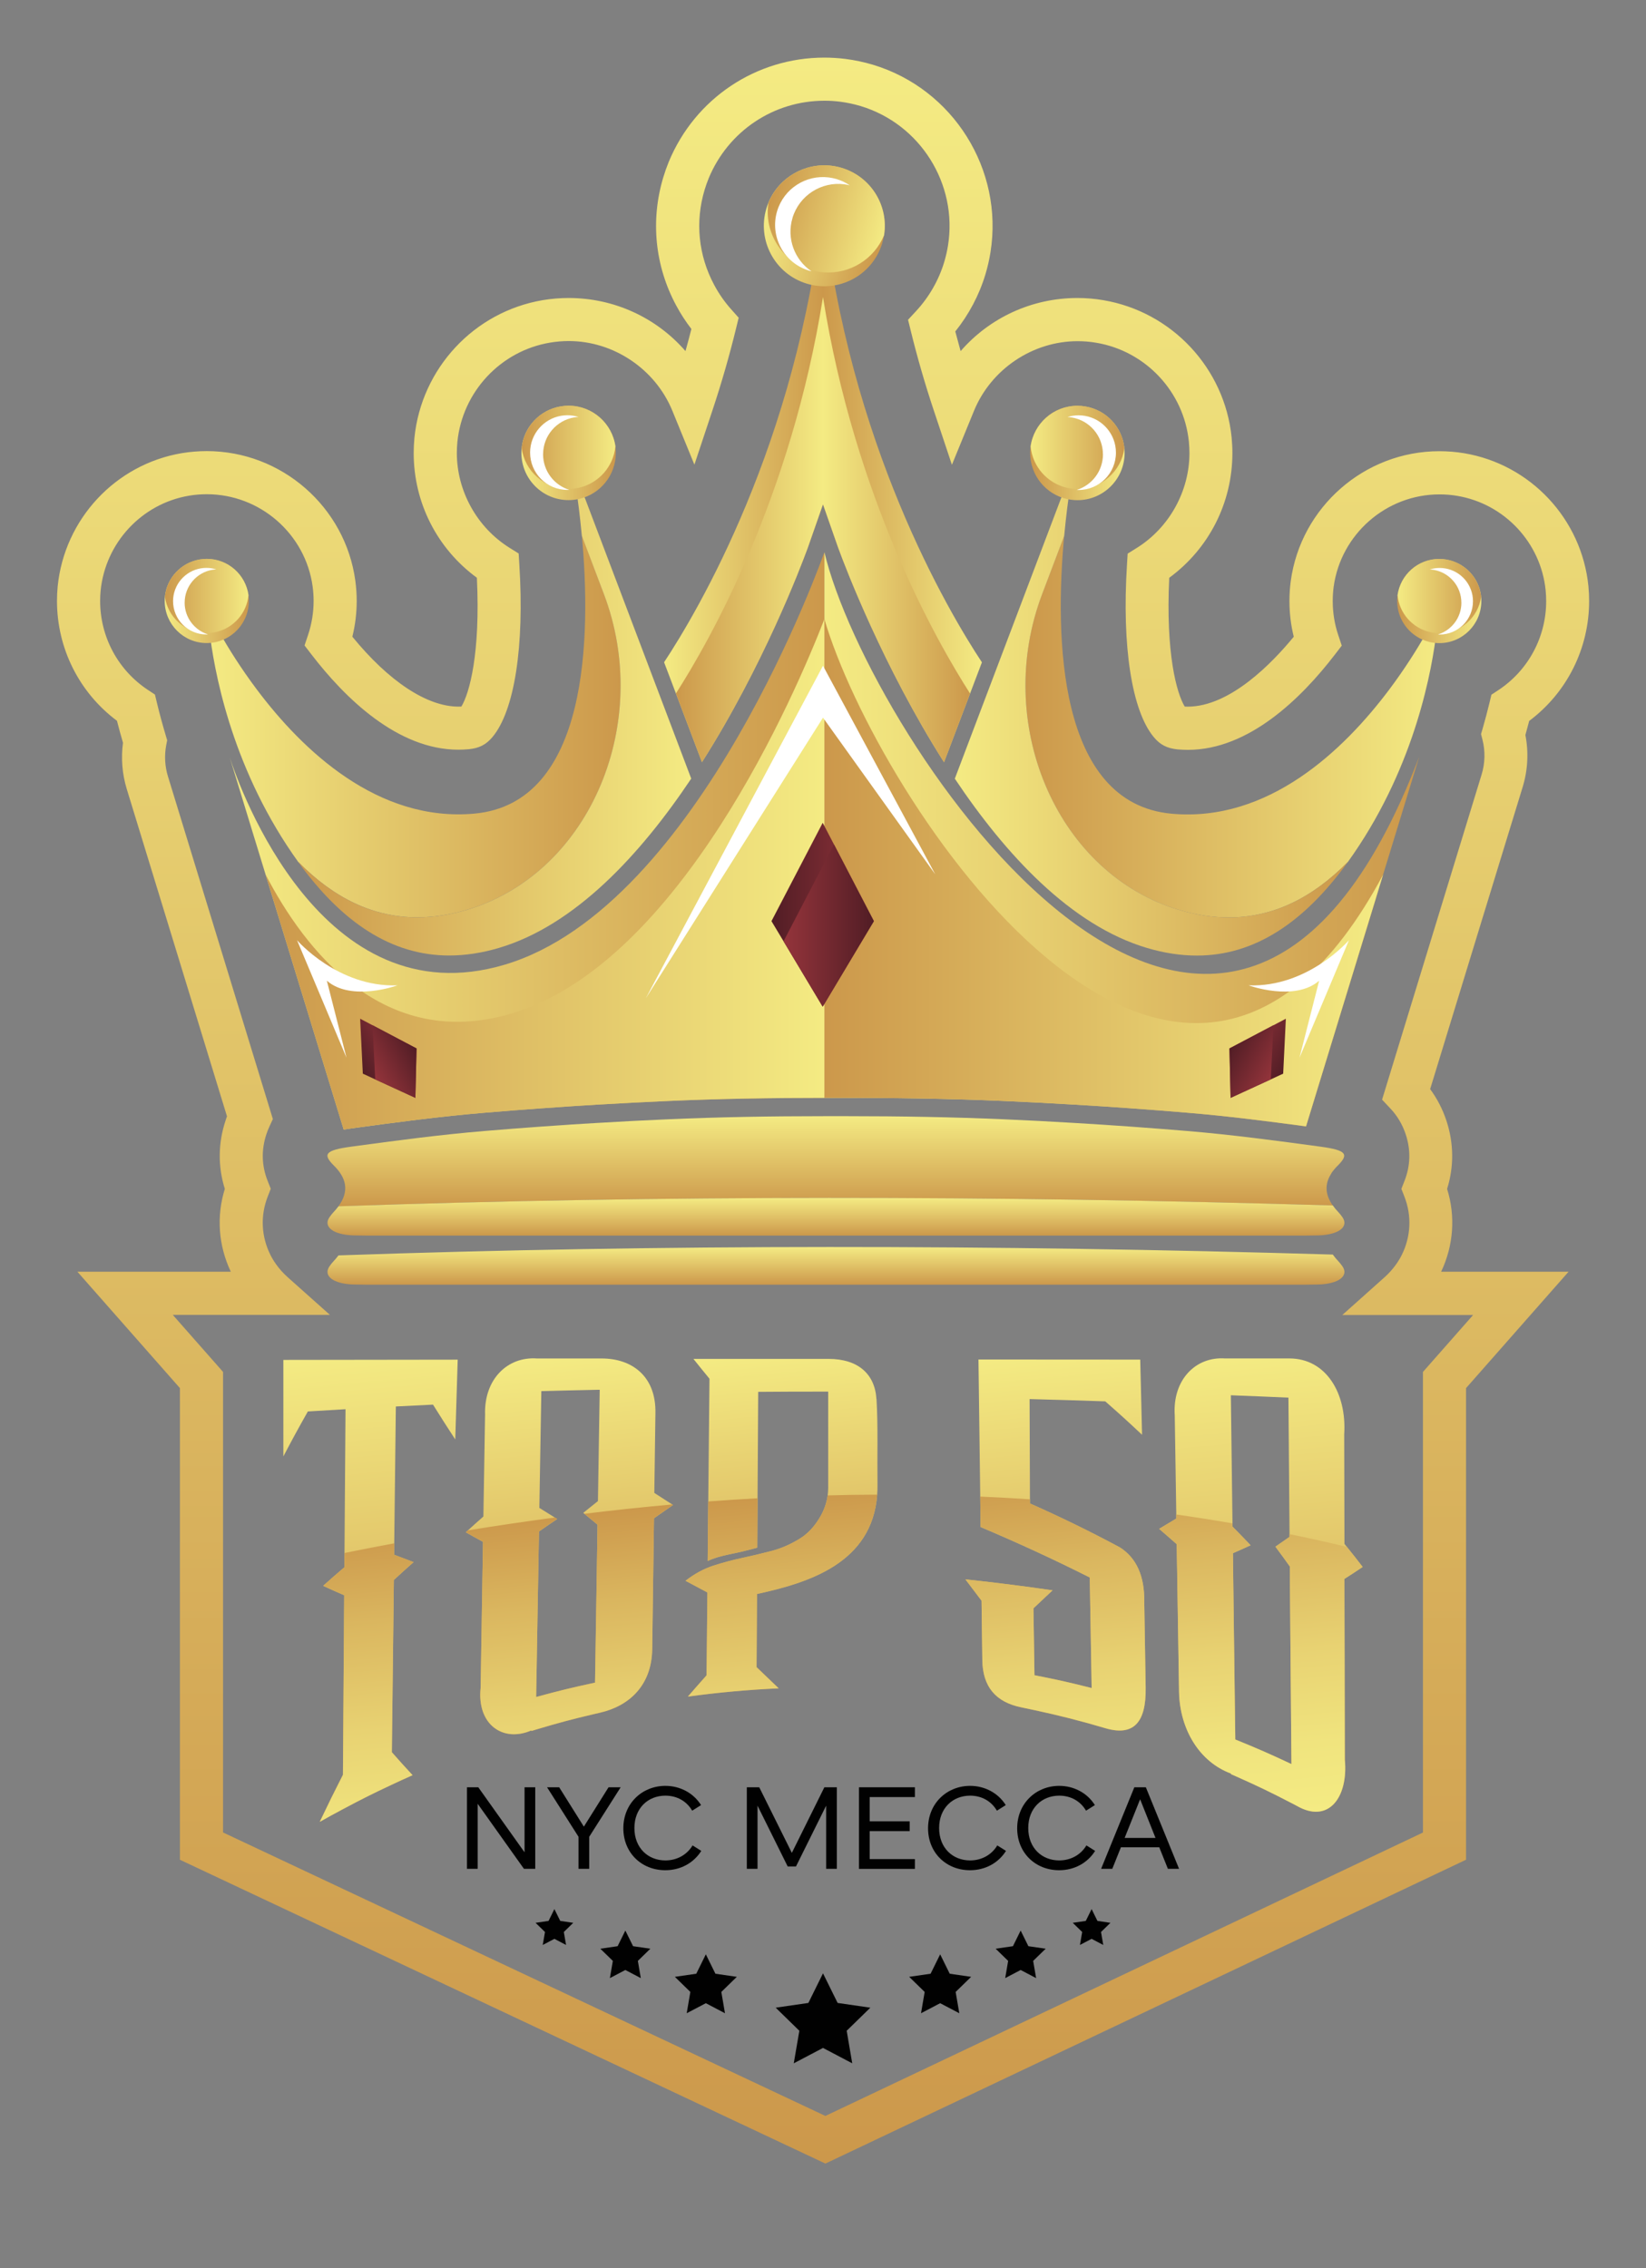 <?xml version="1.0" encoding="UTF-8"?>
<svg id="Layer_1" data-name="Layer 1" xmlns="http://www.w3.org/2000/svg" xmlns:xlink="http://www.w3.org/1999/xlink" viewBox="0 0 492 678">
  <rect x="0" y="0" width="492" height="678" fill="#808080" stroke="none"/>
  <defs>
    <style>
      .cls-1 {
        fill: url(#linear-gradient-2);
      }

      .cls-2 {
        fill: #fff;
      }

      .cls-3 {
        fill: url(#linear-gradient-17);
      }

      .cls-4 {
        fill: url(#linear-gradient-15);
      }

      .cls-5 {
        fill: url(#linear-gradient-18);
      }

      .cls-6 {
        fill: url(#linear-gradient-28);
      }

      .cls-7 {
        fill: url(#linear-gradient-14);
      }

      .cls-8 {
        fill: url(#linear-gradient-36);
      }

      .cls-9 {
        fill: url(#linear-gradient-20);
      }

      .cls-10 {
        fill: url(#linear-gradient-6);
      }

      .cls-11 {
        fill: url(#linear-gradient-35);
      }

      .cls-12 {
        fill: url(#linear-gradient-32);
      }

      .cls-13 {
        fill: url(#linear-gradient-11);
      }

      .cls-14 {
        fill: url(#linear-gradient-10);
      }

      .cls-15 {
        fill: url(#linear-gradient-37);
      }

      .cls-16 {
        fill: url(#linear-gradient-16);
      }

      .cls-17 {
        fill: url(#linear-gradient-31);
      }

      .cls-18 {
        fill: url(#linear-gradient-21);
      }

      .cls-19 {
        fill: url(#linear-gradient-25);
      }

      .cls-20 {
        fill: url(#linear-gradient-5);
      }

      .cls-21 {
        fill: url(#linear-gradient-34);
      }

      .cls-22 {
        fill: url(#linear-gradient-7);
      }

      .cls-23 {
        fill: url(#linear-gradient-24);
      }

      .cls-24 {
        fill: url(#linear-gradient-9);
      }

      .cls-25 {
        fill: url(#linear-gradient-22);
      }

      .cls-26 {
        fill: url(#linear-gradient-3);
      }

      .cls-27 {
        fill: url(#linear-gradient);
      }

      .cls-28 {
        fill: url(#linear-gradient-27);
      }

      .cls-29 {
        fill: url(#linear-gradient-33);
      }

      .cls-30 {
        fill: url(#linear-gradient-38);
      }

      .cls-31 {
        fill: url(#linear-gradient-29);
      }

      .cls-32 {
        fill: url(#linear-gradient-30);
      }

      .cls-33 {
        fill: url(#linear-gradient-23);
      }

      .cls-34 {
        fill: url(#linear-gradient-19);
      }

      .cls-35 {
        fill: url(#linear-gradient-4);
      }

      .cls-36 {
        fill: #010101;
      }

      .cls-37 {
        fill: url(#linear-gradient-8);
      }

      .cls-38 {
        fill: url(#linear-gradient-12);
      }

      .cls-39 {
        fill: url(#linear-gradient-13);
      }

      .cls-40 {
        fill: url(#linear-gradient-26);
      }
    </style>
    <linearGradient id="linear-gradient" x1="246" y1="646.78" x2="246" y2="17.22" gradientUnits="userSpaceOnUse">
      <stop offset="0" stop-color="#cc984b"/>
      <stop offset="1" stop-color="#f4eb83"/>
    </linearGradient>
    <linearGradient id="linear-gradient-2" x1="62.07" y1="217.21" x2="185.5" y2="217.21" gradientUnits="userSpaceOnUse">
      <stop offset="0" stop-color="#f4eb83"/>
      <stop offset="1" stop-color="#cc984b"/>
    </linearGradient>
    <linearGradient id="linear-gradient-3" x1="89.11" y1="212.22" x2="206.61" y2="212.22" gradientUnits="userSpaceOnUse">
      <stop offset="0" stop-color="#cc984b"/>
      <stop offset="1" stop-color="#f4eb83"/>
    </linearGradient>
    <linearGradient id="linear-gradient-4" x1="49.23" y1="179.65" x2="74.38" y2="179.65" xlink:href="#linear-gradient-2"/>
    <linearGradient id="linear-gradient-5" x1="49.29" y1="178.16" x2="74.27" y2="178.16" xlink:href="#linear-gradient"/>
    <linearGradient id="linear-gradient-6" x1="155.85" y1="135.39" x2="184.07" y2="135.39" xlink:href="#linear-gradient-2"/>
    <linearGradient id="linear-gradient-7" x1="155.92" y1="133.72" x2="183.95" y2="133.72" xlink:href="#linear-gradient"/>
    <linearGradient id="linear-gradient-8" x1="-2803.65" y1="217.23" x2="-2680.23" y2="217.23" gradientTransform="translate(-2373.72) rotate(-180) scale(1 -1)" xlink:href="#linear-gradient-2"/>
    <linearGradient id="linear-gradient-9" x1="-2776.61" y1="212.24" x2="-2659.11" y2="212.24" gradientTransform="translate(-2373.72) rotate(-180) scale(1 -1)" xlink:href="#linear-gradient"/>
    <linearGradient id="linear-gradient-10" x1="198.5" y1="144.59" x2="246" y2="144.59" xlink:href="#linear-gradient-2"/>
    <linearGradient id="linear-gradient-11" x1="202.04" y1="158.31" x2="246" y2="158.31" xlink:href="#linear-gradient-3"/>
    <linearGradient id="linear-gradient-12" x1="-2667.22" y1="144.61" x2="-2619.72" y2="144.61" gradientTransform="translate(-2373.72) rotate(-180) scale(1 -1)" xlink:href="#linear-gradient-2"/>
    <linearGradient id="linear-gradient-13" x1="-2663.68" y1="158.33" x2="-2619.72" y2="158.33" gradientTransform="translate(-2373.72) rotate(-180) scale(1 -1)" xlink:href="#linear-gradient-3"/>
    <linearGradient id="linear-gradient-14" x1="-2816.5" y1="179.67" x2="-2791.34" y2="179.67" gradientTransform="translate(-2373.72) rotate(-180) scale(1 -1)" xlink:href="#linear-gradient-2"/>
    <linearGradient id="linear-gradient-15" x1="-2816.44" y1="178.18" x2="-2791.46" y2="178.18" gradientTransform="translate(-2373.72) rotate(-180) scale(1 -1)" xlink:href="#linear-gradient"/>
    <linearGradient id="linear-gradient-16" x1="-2709.87" y1="135.41" x2="-2681.65" y2="135.41" gradientTransform="translate(-2373.72) rotate(-180) scale(1 -1)" xlink:href="#linear-gradient-2"/>
    <linearGradient id="linear-gradient-17" x1="-2709.8" y1="133.74" x2="-2681.78" y2="133.74" gradientTransform="translate(-2373.72) rotate(-180) scale(1 -1)" xlink:href="#linear-gradient"/>
    <linearGradient id="linear-gradient-18" x1="68.65" y1="251.35" x2="246.4" y2="251.35" xlink:href="#linear-gradient-2"/>
    <linearGradient id="linear-gradient-19" x1="79.36" y1="261.36" x2="246.4" y2="261.36" xlink:href="#linear-gradient"/>
    <linearGradient id="linear-gradient-20" x1="246.4" y1="250.88" x2="424.32" y2="250.88" xlink:href="#linear-gradient-2"/>
    <linearGradient id="linear-gradient-21" x1="246.4" y1="260.89" x2="413.43" y2="260.89" xlink:href="#linear-gradient"/>
    <linearGradient id="linear-gradient-22" x1="230.6" y1="273.45" x2="261.21" y2="273.45" gradientUnits="userSpaceOnUse">
      <stop offset="0" stop-color="#511d25"/>
      <stop offset="1" stop-color="#94343b"/>
    </linearGradient>
    <linearGradient id="linear-gradient-23" x1="234.21" y1="276.68" x2="261.21" y2="276.68" gradientUnits="userSpaceOnUse">
      <stop offset="0" stop-color="#94343b"/>
      <stop offset="1" stop-color="#511d25"/>
    </linearGradient>
    <linearGradient id="linear-gradient-24" x1="-30.7" y1="1112.54" x2="-13.02" y2="1112.54" gradientTransform="translate(-417.99 -659.95) rotate(-29.8)" xlink:href="#linear-gradient-22"/>
    <linearGradient id="linear-gradient-25" x1="-28.34" y1="1114.31" x2="-13.02" y2="1114.31" gradientTransform="translate(-417.99 -659.95) rotate(-29.8)" xlink:href="#linear-gradient-23"/>
    <linearGradient id="linear-gradient-26" x1="-2433.41" y1="-263.63" x2="-2415.73" y2="-263.63" gradientTransform="translate(-1858.92 -659.95) rotate(-150.2) scale(1 -1)" xlink:href="#linear-gradient-22"/>
    <linearGradient id="linear-gradient-27" x1="-2431.05" y1="-261.86" x2="-2415.73" y2="-261.86" gradientTransform="translate(-1858.92 -659.95) rotate(-150.2) scale(1 -1)" xlink:href="#linear-gradient-23"/>
    <linearGradient id="linear-gradient-28" x1="249.86" y1="333.66" x2="249.86" y2="360.61" xlink:href="#linear-gradient-2"/>
    <linearGradient id="linear-gradient-29" x1="163.9" y1="-375.62" x2="200.04" y2="-375.62" gradientTransform="translate(-36.2 374.65) rotate(16.77)" xlink:href="#linear-gradient-2"/>
    <linearGradient id="linear-gradient-30" x1="163.99" y1="-377.76" x2="199.88" y2="-377.76" gradientTransform="translate(-36.2 374.65) rotate(16.77)" xlink:href="#linear-gradient"/>
    <linearGradient id="linear-gradient-31" x1="249.86" y1="358.1" x2="249.86" y2="369.35" xlink:href="#linear-gradient-2"/>
    <linearGradient id="linear-gradient-32" x1="249.86" y1="372.77" x2="249.86" y2="384.03" xlink:href="#linear-gradient-2"/>
    <linearGradient id="linear-gradient-33" x1="121.39" y1="542.36" x2="109.31" y2="404.35" xlink:href="#linear-gradient"/>
    <linearGradient id="linear-gradient-34" x1="175.67" y1="516.54" x2="165.95" y2="405.41" xlink:href="#linear-gradient"/>
    <linearGradient id="linear-gradient-35" x1="237.43" y1="504.39" x2="228.68" y2="404.36" xlink:href="#linear-gradient"/>
    <linearGradient id="linear-gradient-36" x1="321.62" y1="518.49" x2="311.67" y2="404.7" xlink:href="#linear-gradient"/>
    <linearGradient id="linear-gradient-37" x1="383.88" y1="542.46" x2="371.89" y2="405.4" xlink:href="#linear-gradient"/>
    <linearGradient id="linear-gradient-38" x1="255.56" y1="553.68" x2="246.12" y2="445.78" gradientUnits="userSpaceOnUse">
      <stop offset="0" stop-color="#f4eb83"/>
      <stop offset=".19" stop-color="#f0e47e"/>
      <stop offset=".45" stop-color="#e8d272"/>
      <stop offset=".75" stop-color="#dab65f"/>
      <stop offset="1" stop-color="#cc984b"/>
    </linearGradient>
  </defs>
  <path class="cls-27" d="m432.55,355.39c2.09-6.67,2.02-13.7-.23-20.46-1.15-3.42-2.77-6.56-4.84-9.36l15.99-52.24c.55-1.8.74-2.42.83-2.69l3.75-12.26c2.9-9.44,5.37-17.54,7.08-23.1,1.55-5.06,1.82-10.41.82-15.56.39-1.4.77-2.8,1.13-4.21,11.26-8.42,17.92-21.64,17.92-35.84,0-1.44-.07-2.9-.22-4.49-2.01-20.02-17.27-36.34-37.1-39.69-2.44-.41-4.95-.61-7.47-.61-22.31,0-41.4,16.68-44.4,38.85-.26,1.97-.39,3.97-.39,5.93,0,3.62.43,7.2,1.29,10.68-6.4,7.81-19.02,20.9-31.7,20.9-.29,0-.59,0-.89-.02-2.4-3.96-5.72-15.81-4.63-38.5,11.88-8.72,18.88-22.44,18.88-37.31,0-1.53-.08-3.05-.23-4.65-2.08-20.7-17.86-37.57-38.37-41.03-2.55-.44-5.15-.65-7.72-.65-13.68,0-26.29,5.94-34.92,15.88-.55-1.96-1.08-3.92-1.59-5.88,4.06-5.05,7.15-10.89,9.01-17.08.65-2.17,1.16-4.39,1.51-6.59,3.96-24.72-11.15-48.83-35.15-56.06-2.68-.8-5.46-1.39-8.24-1.74-2.07-.26-4.18-.39-6.28-.39-20.4,0-38.65,12.21-46.49,31.14-.62,1.53-1.17,3.09-1.64,4.64-3.87,12.86-2.51,26.46,3.84,38.29,1.33,2.49,2.86,4.84,4.56,7.05-.56,2.2-1.15,4.4-1.77,6.61-8.63-9.94-21.24-15.87-34.92-15.87-2.55,0-5.15.21-7.72.64-20.52,3.46-36.3,20.37-38.38,41.18-.14,1.55-.22,3.07-.22,4.5,0,14.88,7,28.59,18.89,37.31,1.09,22.71-2.24,34.55-4.63,38.5-.3.02-.61.02-.89.02-9.4,0-20.84-7.58-31.7-20.9.86-3.49,1.3-7.07,1.3-10.69,0-2-.14-4.02-.41-6.02-2.98-22.1-22.06-38.77-44.39-38.77-2.49,0-5,.2-7.47.61-19.84,3.35-35.09,19.71-37.11,39.81-.14,1.46-.21,2.92-.21,4.36,0,14.2,6.65,27.41,17.93,35.84.55,2.17,1.16,4.37,1.8,6.57-.62,4.61-.24,9.34,1.11,13.77l29.98,97.91c-.15.4-.3.8-.42,1.21-2.26,6.75-2.33,13.78-.23,20.46-2.55,8.22-1.93,16.89,1.78,24.76H23.13l30.65,34.8v140.99l192.94,90.82,191.49-90.83v-140.98l30.65-34.8h-38.09c3.71-7.87,4.33-16.56,1.77-24.78Zm7.8,37.67l-15.02,17.05v137.69l-178.62,84.72-180.04-84.74v-137.67l-15.02-17.05h46.97l-12.63-11.26c-2.88-2.57-4.46-5.26-5.15-6.65-2.76-5.52-3.05-11.7-.83-17.43l.92-2.36-.93-2.35c-1.81-4.58-1.93-9.28-.36-14,.25-.75.55-1.51.89-2.25l1.03-2.24-31.37-102.47c-.91-2.98-1.09-6.17-.52-9.23l.3-1.54-.45-1.5c-.97-3.27-1.86-6.53-2.62-9.7l-.59-2.46-2.11-1.39c-8.94-5.92-14.27-15.86-14.27-26.59,0-1.02.05-2.07.15-3.09,1.43-14.32,12.3-25.99,26.41-28.37,1.76-.3,3.55-.44,5.34-.44,15.9,0,29.49,11.87,31.62,27.6.19,1.43.29,2.87.29,4.3,0,3.43-.55,6.81-1.63,10.07l-1.08,3.24,2.08,2.71c9.98,12.98,25.7,28.45,43.92,28.45.96,0,1.96-.05,3.05-.14,3.15-.3,5.22-1.36,7.15-3.68,6.56-7.87,9.55-27.13,8-51.53l-.2-3.3-2.8-1.75c-9.67-6.08-15.68-16.93-15.68-28.32,0-1.04.05-2.15.16-3.27,1.5-14.99,12.89-27.21,27.7-29.7,1.86-.31,3.74-.47,5.59-.47,13.42,0,25.87,8.38,30.97,20.84l6.59,16.11,5.49-16.52c2.65-7.97,4.98-16.08,6.94-24.12l.8-3.28-2.25-2.53c-1.95-2.18-3.65-4.62-5.06-7.26-4.73-8.8-5.75-18.91-2.86-28.48.35-1.15.76-2.32,1.22-3.44,5.83-14.07,19.4-23.16,34.58-23.16,1.56,0,3.13.09,4.66.29,2.08.27,4.15.7,6.15,1.3,17.84,5.38,29.08,23.31,26.13,41.7-.26,1.64-.64,3.29-1.12,4.9-1.64,5.46-4.57,10.56-8.46,14.74l-2.36,2.55.83,3.38c1.94,7.89,4.22,15.78,6.78,23.47l5.5,16.5,6.59-16.1c5.1-12.48,17.55-20.85,30.97-20.85,1.86,0,3.73.15,5.58.47,14.8,2.49,26.19,14.67,27.69,29.58.11,1.18.17,2.26.17,3.39,0,11.39-6.01,22.25-15.67,28.32l-2.8,1.75-.2,3.3c-1.55,24.39,1.45,43.66,7.99,51.52,1.92,2.33,4,3.4,7.23,3.71,1.03.08,2.03.13,2.99.13,18.23,0,33.94-15.47,43.91-28.45l2.08-2.71-1.08-3.24c-1.08-3.24-1.62-6.62-1.62-10.07,0-1.41.09-2.85.27-4.24,2.14-15.77,15.73-27.66,31.63-27.66,1.8,0,3.59.14,5.32.44,14.13,2.38,24.99,14,26.42,28.22.11,1.17.16,2.2.16,3.24,0,10.73-5.34,20.68-14.26,26.59l-2.11,1.39-.59,2.47c-.61,2.52-1.29,5.09-2.02,7.62l-.49,1.68.43,1.7c.87,3.41.78,7-.26,10.4-1.7,5.56-4.18,13.66-7.07,23.09l-3.74,12.22c-.08.23-.27.87-.84,2.74l-18.1,59.13,2.56,2.73c2,2.13,3.52,4.69,4.49,7.59,1.57,4.71,1.45,9.42-.36,14l-.92,2.35.92,2.35c2.22,5.73,1.93,11.93-.83,17.46-.85,1.69-2.43,4.21-5.15,6.64l-12.6,11.26h39.21Z"/>
  <path class="cls-1" d="m141.1,271.49c-.47.15-.94.3-1.42.44-5.11,1.53-10.15,2.29-14.97,2.29-13.07,0-24.85-5.69-35.6-16.6-.55-.77-1.1-1.55-1.65-2.35-18.56-27.01-23.58-55.36-24.91-67.16-.41-3.61-.47-5.67-.47-5.67,0,0,5.18,11.01,14.69,23.68,13.63,18.15,36.14,39.7,65,37.1,34.39-3.11,34.89-53.38,32.16-83.03l6.61,17.45c14.44,38.12-3.79,82.25-39.43,93.85Z"/>
  <path class="cls-26" d="m206.61,232.75c-15.18,22.71-34.7,43.84-57.4,50.59-5.11,1.53-10.15,2.29-14.97,2.29-17.05,0-31.91-9.68-45.13-28,10.75,10.91,22.53,16.6,35.6,16.6,4.82,0,9.86-.77,14.97-2.29.47-.14.94-.29,1.42-.44,35.65-11.6,53.87-55.73,39.43-93.85l-6.61-17.45c-1.13-12.12-2.78-20.78-2.9-21.39l35.59,93.94Z"/>
  <g>
    <path class="cls-35" d="m74.38,179.65c0,5.97-4.15,10.96-9.73,12.25-.92.22-1.87.33-2.85.33-6.94,0-12.57-5.63-12.57-12.58,0-.43.02-.85.06-1.27.57-5.65,4.87-10.19,10.4-11.13.68-.11,1.39-.18,2.11-.18,6.37,0,11.63,4.73,12.47,10.88.07.56.11,1.12.11,1.7Z"/>
    <path class="cls-20" d="m74.27,177.95c-.54,5.4-4.49,9.78-9.66,10.97-.92.22-1.87.33-2.85.33-6.36,0-11.63-4.74-12.46-10.88.57-5.65,4.87-10.19,10.4-11.13.68-.11,1.39-.18,2.11-.18,6.37,0,11.63,4.73,12.47,10.88Z"/>
    <path class="cls-2" d="m55.19,180.15c0,4.46,2.94,8.23,6.98,9.49-.17.01-.34.02-.5.02-5.49,0-9.94-4.45-9.94-9.95,0-4.92,3.58-9.01,8.28-9.81.54-.09,1.09-.14,1.67-.14,1.04,0,2.03.16,2.97.45-.4.02-.79.06-1.17.12-4.7.79-8.28,4.89-8.28,9.81Z"/>
  </g>
  <g>
    <path class="cls-10" d="m184.07,135.39c0,6.7-4.66,12.3-10.91,13.74-1.03.24-2.1.37-3.2.37-7.79,0-14.11-6.32-14.11-14.11,0-.48.03-.96.07-1.43.64-6.34,5.46-11.44,11.67-12.48.76-.13,1.56-.2,2.37-.2,7.15,0,13.05,5.31,13.99,12.2.08.62.13,1.26.13,1.91Z"/>
    <path class="cls-22" d="m183.95,133.48c-.61,6.05-5.04,10.97-10.84,12.31-1.03.24-2.1.37-3.2.37-7.14,0-13.05-5.31-13.98-12.2.64-6.34,5.46-11.44,11.67-12.48.76-.13,1.56-.2,2.37-.2,7.15,0,13.05,5.31,13.99,12.2Z"/>
    <path class="cls-2" d="m162.33,135.78c0,5.01,3.29,9.24,7.83,10.65-.19.01-.38.02-.56.02-6.16,0-11.15-4.99-11.15-11.16,0-5.52,4.02-10.11,9.28-11,.6-.1,1.23-.16,1.87-.16,1.16,0,2.28.18,3.33.51-.45.02-.89.07-1.31.14-5.27.89-9.28,5.48-9.28,11Z"/>
  </g>
  <path class="cls-37" d="m350.91,271.52c.47.15.94.3,1.42.44,5.11,1.53,10.15,2.29,14.97,2.29,13.07,0,24.85-5.69,35.6-16.6.55-.77,1.1-1.55,1.65-2.35,18.56-27.01,23.58-55.36,24.91-67.16.41-3.61.47-5.67.47-5.67,0,0-5.18,11.01-14.69,23.68-13.63,18.15-36.14,39.7-65,37.1-34.39-3.11-34.89-53.38-32.16-83.03l-6.61,17.45c-14.44,38.12,3.79,82.25,39.43,93.85Z"/>
  <path class="cls-24" d="m285.4,232.77c15.18,22.71,34.7,43.84,57.4,50.59,5.11,1.53,10.15,2.29,14.97,2.29,17.05,0,31.91-9.68,45.13-28-10.75,10.91-22.53,16.6-35.6,16.6-4.82,0-9.86-.77-14.97-2.29-.47-.14-.94-.29-1.42-.44-35.65-11.6-53.87-55.73-39.43-93.85l6.61-17.45c1.13-12.12,2.78-20.78,2.9-21.39l-35.59,93.94Z"/>
  <g>
    <path class="cls-14" d="m246,61.34v89.41l-4.34,12.4c-.02.05-.12.36-.32.89-2.01,5.48-13.29,35.15-31.52,63.8l-7.78-20.54-3.54-9.33c9.98-15.11,39.86-65.44,47.5-136.63Z"/>
    <path class="cls-13" d="m246,88.77v61.98l-4.34,12.4c-.02.05-.12.36-.32.89-2.01,5.48-13.29,35.15-31.52,63.8l-7.78-20.54c10.24-15.98,34.46-58.75,43.96-118.53Z"/>
    <path class="cls-38" d="m246,61.36v89.41s4.34,12.4,4.34,12.4c.02.05.12.36.32.89,2.01,5.48,13.29,35.15,31.52,63.8l7.78-20.54,3.54-9.33c-9.98-15.11-39.86-65.44-47.5-136.63Z"/>
    <path class="cls-39" d="m246,88.79v61.98s4.34,12.4,4.34,12.4c.02.05.12.36.32.89,2.01,5.48,13.29,35.15,31.52,63.8l7.78-20.54c-10.24-15.98-34.46-58.75-43.96-118.53Z"/>
  </g>
  <g>
    <path class="cls-7" d="m417.63,179.67c0,5.97,4.15,10.96,9.73,12.25.92.22,1.87.33,2.85.33,6.94,0,12.57-5.63,12.57-12.58,0-.43-.02-.85-.06-1.27-.57-5.65-4.87-10.19-10.4-11.13-.68-.11-1.39-.18-2.11-.18-6.37,0-11.63,4.73-12.47,10.88-.07.56-.11,1.12-.11,1.7Z"/>
    <path class="cls-4" d="m417.74,177.97c.54,5.4,4.49,9.78,9.66,10.97.92.22,1.87.33,2.85.33,6.36,0,11.63-4.74,12.46-10.88-.57-5.65-4.87-10.19-10.4-11.13-.68-.11-1.39-.18-2.11-.18-6.37,0-11.63,4.73-12.47,10.88Z"/>
    <path class="cls-2" d="m436.82,180.17c0,4.46-2.94,8.23-6.98,9.49.17.01.34.02.5.02,5.49,0,9.94-4.45,9.94-9.95,0-4.92-3.58-9.01-8.28-9.81-.54-.09-1.09-.14-1.67-.14-1.04,0-2.03.16-2.97.45.4.02.79.06,1.17.12,4.7.79,8.28,4.89,8.28,9.81Z"/>
  </g>
  <path class="cls-16" d="m307.93,135.41c0,6.7,4.66,12.3,10.91,13.74,1.03.24,2.1.37,3.2.37,7.79,0,14.11-6.32,14.11-14.11,0-.48-.03-.96-.07-1.43-.64-6.34-5.46-11.44-11.67-12.48-.76-.13-1.56-.2-2.37-.2-7.15,0-13.05,5.31-13.99,12.2-.08.62-.13,1.26-.13,1.91Z"/>
  <path class="cls-3" d="m308.06,133.5c.61,6.05,5.04,10.97,10.84,12.31,1.03.24,2.1.37,3.2.37,7.14,0,13.05-5.31,13.98-12.2-.64-6.34-5.46-11.44-11.67-12.48-.76-.13-1.56-.2-2.37-.2-7.15,0-13.05,5.31-13.99,12.2Z"/>
  <path class="cls-2" d="m329.68,135.8c0,5.01-3.29,9.24-7.83,10.65.19.01.38.02.56.02,6.16,0,11.15-4.99,11.15-11.16,0-5.52-4.02-10.11-9.28-11-.6-.1-1.23-.16-1.87-.16-1.16,0-2.28.18-3.33.51.45.02.89.07,1.31.14,5.27.89,9.28,5.48,9.28,11Z"/>
  <g>
    <path class="cls-5" d="m246.4,165.05v163.14c-15.65,0-31.31.25-46.92.94-7.01.31-14.03.67-21.03,1.09-1.41.08-2.81.17-4.21.26-1.22.07-2.44.15-3.66.23-.31.02-.62.04-.93.07-.99.06-1.98.13-2.97.2-1.75.12-3.5.24-5.24.36-1.34.1-2.67.2-4.01.3-1.22.09-2.42.18-3.63.27-2.98.23-5.95.47-8.93.72-13.45,1.12-26.74,2.9-39.9,4.69-.82.11-1.57.23-2.24.35l-23.35-76.25-10.71-35c2.94,9.03,27.44,78.24,82.17,61.96,58.51-17.4,95.57-123.32,95.57-123.32Z"/>
    <path class="cls-34" d="m246.4,185.07v143.12c-15.65,0-31.31.25-46.92.94-7.01.31-14.03.67-21.03,1.09-1.41.08-2.81.17-4.21.26-1.22.07-2.44.15-3.66.23-.31.02-.62.04-.93.07-.99.06-1.98.13-2.97.2-1.75.12-3.5.24-5.24.36-1.34.1-2.67.2-4.01.3-1.22.09-2.42.18-3.63.27-2.98.23-5.95.47-8.93.72-13.45,1.12-26.74,2.9-39.9,4.69-.82.11-1.57.23-2.24.35l-23.35-76.25c11.65,22.42,35.15,52.96,73.49,41.56,50.52-15.03,85.06-96.06,93.54-117.89Z"/>
    <path class="cls-9" d="m424.32,225.86c-2.41,7.89-6.39,20.87-10.89,35.55h0s-1.92,6.29-1.92,6.29l-.52,1.72-5.96,19.45-.6,1.96-14.05,45.89c-11.73-1.58-23.55-3.1-35.49-4.09-11.15-.94-22.36-1.75-33.59-2.41-7-.42-14.03-.78-21.03-1.09-16.78-.73-33.58-.97-50.38-.93-1.16,0-2.31,0-3.47,0v-163.14c13.12,55.38,119.48,214.74,177.92,60.81Z"/>
    <path class="cls-18" d="m413.43,261.41l-1.92,6.28-.52,1.72-5.96,19.45-.6,1.96-14.05,45.89c-11.73-1.58-23.55-3.1-35.49-4.09-11.15-.94-22.36-1.75-33.59-2.41-7-.42-14.03-.78-21.03-1.09-16.78-.73-33.58-.97-50.38-.93-1.16,0-2.31,0-3.47,0v-143.12c15.67,53.59,105.82,191.06,167.03,76.34Z"/>
  </g>
  <g>
    <polygon class="cls-25" points="261.21 275.36 245.91 300.93 234.21 281.38 230.6 275.36 245.91 245.96 249.28 252.43 261.21 275.36"/>
    <polygon class="cls-33" points="261.21 275.36 245.91 300.93 234.21 281.38 249.28 252.43 261.21 275.36"/>
  </g>
  <g>
    <g>
      <path class="cls-2" d="m103.57,316.18l-14.78-35.12s12.25,14.16,30.02,13.49c0,0-13.72,5-21.11-1.38l5.87,23.01Z"/>
      <g>
        <polygon class="cls-23" points="124.51 313.41 124.16 328.19 112.15 322.66 108.45 320.95 107.65 304.53 111.36 306.48 124.51 313.41"/>
        <polygon class="cls-19" points="124.51 313.41 124.16 328.19 112.15 322.66 111.36 306.48 124.51 313.41"/>
      </g>
    </g>
    <g>
      <path class="cls-2" d="m388.43,316.18l14.78-35.12s-12.25,14.16-30.02,13.49c0,0,13.72,5,21.11-1.38l-5.87,23.01Z"/>
      <g>
        <polygon class="cls-40" points="367.49 313.41 367.83 328.19 379.85 322.66 383.55 320.95 384.35 304.53 380.64 306.48 367.49 313.41"/>
        <polygon class="cls-28" points="367.49 313.41 367.83 328.19 379.85 322.66 380.64 306.48 367.49 313.41"/>
      </g>
    </g>
  </g>
  <path class="cls-6" d="m397.94,350.8c-2.1,3.22-1.81,6.38.44,9.56-78.73-2.33-156.05-2.91-231.72-1.5-21.97.41-43.82.99-65.51,1.75,1.59-2.15,2.29-4.29,1.97-6.44-.14-.95-.48-1.91-1.04-2.87-.54-.94-1.29-1.89-2.25-2.84-3.49-3.46-2.59-4.62,5.11-5.68,13.17-1.79,26.46-3.57,39.9-4.69,2.97-.25,5.95-.49,8.93-.72,1.22-.1,2.42-.18,3.63-.27,1.34-.1,2.67-.2,4.01-.3,1.75-.13,3.49-.24,5.24-.36.98-.07,1.98-.13,2.97-.2.31-.02.62-.05.93-.07l3.66-.23c1.4-.09,2.81-.17,4.21-.25,7.01-.42,14.02-.79,21.03-1.09,15.55-.69,31.14-.94,46.74-.94,1.22,0,2.44,0,3.65,0,1.22,0,2.43,0,3.65,0,15.59,0,31.17.26,46.73.94,7.01.3,14.04.67,21.03,1.09,11.24.66,22.44,1.47,33.59,2.4,13.44,1.12,26.72,2.9,39.9,4.69,7.68,1.05,8.58,2.22,5.1,5.68-.79.78-1.44,1.56-1.94,2.34Z"/>
  <g>
    <path class="cls-31" d="m263.7,72.71c-2.47,8.21-10.26,13.36-18.46,12.82-1.35-.08-2.72-.32-4.06-.73-9.55-2.88-14.97-12.96-12.09-22.52.18-.59.39-1.16.61-1.72,3.12-7.53,10.93-12.01,18.93-11,.99.13,1.98.33,2.97.63,8.76,2.64,14.05,11.33,12.64,20.13-.13.8-.31,1.59-.55,2.39Z"/>
    <path class="cls-32" d="m264.25,70.33c-2.99,7.2-10.24,11.6-17.85,11.09-1.35-.08-2.72-.32-4.06-.73-8.76-2.64-14.04-11.34-12.63-20.13,3.12-7.53,10.93-12.01,18.93-11,.99.13,1.98.33,2.97.63,8.76,2.64,14.05,11.33,12.64,20.13Z"/>
    <path class="cls-2" d="m236.89,65.15c-1.85,6.14.63,12.54,5.66,15.95-.23-.05-.47-.12-.7-.19-7.55-2.28-11.83-10.25-9.56-17.81,2.04-6.77,8.66-10.91,15.45-10.06.77.1,1.56.26,2.35.5,1.43.43,2.73,1.06,3.9,1.86-.55-.14-1.11-.24-1.66-.32-6.79-.85-13.41,3.29-15.45,10.06Z"/>
  </g>
  <path class="cls-17" d="m394.07,369.3c-2.44.07-4.9.05-7.35.05h-136.82v-.04h-.08v.04H113c-2.44,0-4.9.02-7.33-.05-6.07-.18-9.19-2.58-7.16-5.47.38-.55.82-1.09,1.31-1.62.46-.49.88-.99,1.25-1.48.04-.04.07-.08.1-.13,96.4-3.35,195.63-3.26,297.23-.25.08.13.17.25.27.38.36.49.78.98,1.25,1.48.48.53.94,1.07,1.32,1.62,2.03,2.89-1.08,5.29-7.16,5.47Z"/>
  <path class="cls-12" d="m394.07,383.98c-2.44.07-4.9.05-7.35.05h-136.82v-.04h-.08v.04H113c-2.44,0-4.9.02-7.33-.05-6.07-.18-9.19-2.58-7.16-5.47.38-.55.82-1.09,1.31-1.62.46-.49.88-.99,1.25-1.48.04-.04.07-.08.1-.13,96.4-3.35,195.63-3.26,297.23-.25.08.13.17.25.27.38.36.49.78.98,1.25,1.48.48.53.94,1.07,1.32,1.62,2.03,2.89-1.08,5.29-7.16,5.47Z"/>
  <polygon class="cls-2" points="193.04 298.42 246 199.02 279.55 261.36 246 214.53 193.04 298.42"/>
  <g>
    <path class="cls-36" d="m139.58,534.27h3.38l13.83,19.44v-19.44h3.2v24.38h-3.38l-13.83-19.44v19.44h-3.2v-24.38Z"/>
    <path class="cls-36" d="m172.92,549.07l-9.4-14.8h3.62l7.38,11.77,7.38-11.77h3.62l-9.4,14.8v9.58h-3.2v-9.58Z"/>
    <path class="cls-36" d="m186.32,546.53c0-7.45,5.64-12.68,12.57-12.68,4.35,0,8.36,2.09,10.66,5.75l-2.65,1.67c-1.71-2.93-4.63-4.49-8.01-4.49-5.22,0-9.26,3.76-9.26,9.68s4.04,9.68,9.26,9.68c3.48,0,6.48-1.71,8.12-4.49l2.61,1.64c-2.23,3.55-6.13,5.78-10.76,5.78-7.11,0-12.54-5.22-12.54-12.54Z"/>
    <path class="cls-36" d="m223.21,534.27h3.73l9.75,19.61,9.72-19.61h3.73v24.38h-3.2v-18.88l-9.02,18.18h-2.47l-9.02-18.18v18.88h-3.2v-24.38Z"/>
    <path class="cls-36" d="m256.75,534.27h16.72v2.93h-13.51v7.25h11.95v2.93h-11.95v8.36h13.51v2.93h-16.72v-24.38Z"/>
    <path class="cls-36" d="m277.4,546.53c0-7.45,5.64-12.68,12.57-12.68,4.35,0,8.36,2.09,10.66,5.75l-2.65,1.67c-1.71-2.93-4.63-4.49-8.01-4.49-5.22,0-9.26,3.76-9.26,9.68s4.04,9.68,9.26,9.68c3.48,0,6.48-1.71,8.12-4.49l2.61,1.64c-2.23,3.55-6.13,5.78-10.76,5.78-7.11,0-12.54-5.22-12.54-12.54Z"/>
    <path class="cls-36" d="m304.04,546.53c0-7.45,5.64-12.68,12.57-12.68,4.35,0,8.36,2.09,10.66,5.75l-2.65,1.67c-1.71-2.93-4.63-4.49-8.01-4.49-5.22,0-9.26,3.76-9.26,9.68s4.04,9.68,9.26,9.68c3.48,0,6.48-1.71,8.12-4.49l2.61,1.64c-2.23,3.55-6.13,5.78-10.76,5.78-7.11,0-12.54-5.22-12.54-12.54Z"/>
    <path class="cls-36" d="m339.05,534.27h3.45l9.93,24.38h-3.34l-2.58-6.44h-11.46l-2.58,6.44h-3.34l9.93-24.38Zm6.34,15.15l-4.6-11.56-4.63,11.56h9.23Z"/>
  </g>
  <polygon class="cls-36" points="246 589.89 250.37 598.74 260.15 600.16 253.08 607.06 254.74 616.79 246 612.19 237.26 616.79 238.93 607.06 231.86 600.16 241.63 598.74 246 589.89"/>
  <g>
    <g>
      <polygon class="cls-36" points="281.02 584.21 283.88 590.01 290.28 590.94 285.65 595.45 286.74 601.82 281.02 598.82 275.3 601.82 276.39 595.45 271.76 590.94 278.16 590.01 281.02 584.21"/>
      <polygon class="cls-36" points="305.08 577.1 307.39 581.78 312.56 582.53 308.82 586.17 309.7 591.32 305.08 588.89 300.46 591.32 301.34 586.17 297.6 582.53 302.77 581.78 305.08 577.1"/>
      <polygon class="cls-36" points="326.29 570.69 328.03 574.22 331.92 574.79 329.1 577.53 329.77 581.41 326.29 579.58 322.8 581.41 323.47 577.53 320.65 574.79 324.55 574.22 326.29 570.69"/>
    </g>
    <g>
      <polygon class="cls-36" points="210.98 584.21 208.12 590.01 201.72 590.94 206.35 595.45 205.26 601.82 210.98 598.82 216.7 601.82 215.61 595.45 220.24 590.94 213.84 590.01 210.98 584.21"/>
      <polygon class="cls-36" points="186.92 577.1 184.61 581.78 179.44 582.53 183.18 586.17 182.3 591.32 186.92 588.89 191.54 591.32 190.66 586.17 194.4 582.53 189.23 581.78 186.92 577.1"/>
      <polygon class="cls-36" points="165.71 570.69 163.97 574.22 160.08 574.79 162.9 577.53 162.23 581.41 165.71 579.58 169.2 581.41 168.53 577.53 171.35 574.79 167.46 574.22 165.71 570.69"/>
    </g>
  </g>
  <g>
    <g>
      <path class="cls-29" d="m84.7,406.51v28.86c2.91-5.54,4.37-8.21,7.32-13.44,4.5-.28,6.75-.41,11.26-.67-.11,14.33-.2,28.66-.31,42.99,0,1.42-.02,2.84-.03,4.26-2.55,2.17-3.82,3.28-6.35,5.55,2.52,1.16,3.77,1.72,6.29,2.82-.13,17.89-.25,35.78-.38,53.67-2.8,5.48-4.18,8.29-6.94,14.07,2.74-1.54,4.11-2.29,6.87-3.76,5.79-3.09,8.71-4.55,14.58-7.31,2.52-1.18,3.78-1.76,6.31-2.88-2.49-2.69-3.72-4.06-6.2-6.87.2-17.17.39-34.33.6-51.5,2.36-2.18,3.54-3.24,5.9-5.33-2.33-.86-3.49-1.3-5.82-2.2.02-1.14.03-2.27.04-3.41.16-13.64.32-27.28.48-40.92,4.44-.23,6.66-.34,11.11-.55,2.67,4.26,3.99,6.34,6.65,10.41.29-9.55.44-14.32.73-23.85-17.37.01-34.74.04-52.12.07Z"/>
      <path class="cls-21" d="m200.95,449.74c-2.1-1.35-3.21-2.06-5.37-3.46.13-9.49.2-14.24.33-23.73.27-11.26-7.15-16.5-16.13-16.46h-19.24c-8.85-.64-15.88,6.21-15.55,16.81-.17,10.14-.33,20.29-.5,30.43-1.9,1.67-2.93,2.6-4.67,4.18-.19.17-.39.35-.59.54,2.05,1.16,3.08,1.73,5.14,2.85-.23,14.13-.46,28.25-.69,42.37,0,.54-.02.81-.02,1.35-1.13,11.04,6.81,16.32,15.17,12.67v.17c.58-.18.86-.27,1.45-.44,6.94-2.07,10.43-3,17.43-4.65.66-.16.99-.23,1.64-.38,8.69-1.99,15.44-8.11,15.6-18.98.17-13.05.36-26.11.53-39.15,2.27-1.61,3.4-2.4,5.68-3.97-.08-.04-.14-.09-.21-.14Zm-23.09,53.26c-7.07,1.52-10.59,2.38-17.6,4.29.28-16.49.56-32.99.84-49.48,2.18-1.52,3.27-2.27,5.46-3.73-.24-.15-.48-.3-.7-.43-1.7-1.05-2.75-1.7-4.64-2.89.2-11.64.39-23.28.59-34.91,6.98-.18,10.47-.27,17.45-.41-.17,11.09-.36,22.18-.53,33.28-1.76,1.39-2.64,2.1-4.39,3.52.11.1.23.2.34.28,1.49,1.24,2.34,1.94,3.93,3.25-.25,15.74-.51,31.48-.76,47.22Z"/>
      <path class="cls-11" d="m261.97,418.2c-.47-7.58-5.63-11.98-14.26-11.98s-12.62,0-21.03,0h-19.41c1.92,2.39,2.87,3.58,4.8,5.93-.12,12.23-.24,24.46-.37,36.69-.05,5.93-.11,11.85-.17,17.78,1.71-.8,3.91-1.48,6.59-2.01,2.68-.53,5.43-1.19,8.23-1.97.03-4.91.06-9.84.09-14.76.06-10.6.12-21.21.19-31.81,7.28-.05,10.92-.07,18.21-.07h2.71c0,9.55,0,19.11,0,28.66,0,.8-.05,1.58-.15,2.36-.31,2.27-1.08,4.43-2.3,6.51-1.64,2.79-3.62,4.91-5.94,6.36-2.8,1.74-5.65,2.98-8.51,3.73-2.87.75-5.77,1.44-8.69,2.07-2.93.62-5.83,1.4-8.7,2.32-2.87.93-5.65,2.43-8.35,4.53,2.61,1.39,3.92,2.08,6.54,3.49-.08,8.26-.17,16.52-.25,24.77-2.23,2.51-3.35,3.78-5.59,6.36,9.02-1.24,18.08-2.06,27.16-2.47-2.65-2.56-3.98-3.82-6.62-6.34.05-8.74.08-13.11.13-21.86,15.13-3.31,34.4-9.05,35.92-29.7.08-1.03.11-2.11.09-3.23-.11-8.42.19-17.41-.3-25.37Z"/>
      <path class="cls-8" d="m342.02,478.74c.11-7.54-2.32-13.03-7.3-16.18-8.82-4.74-17.79-9.1-26.86-13.12,0-.41,0-.83,0-1.24-.03-9.99-.07-19.98-.11-29.97,7.54.19,15.08.42,22.62.68,4.4,3.87,6.6,5.86,11,9.99-.22-9-.33-13.48-.55-22.47-11.02,0-22.05-.01-33.07-.02-6.11,0-9.16,0-15.28,0,.18,13.66.36,27.33.53,40.99l.11,9.08c11.03,4.67,21.87,9.66,32.63,15.09.19,11.02.38,22.04.56,33.05-6.81-1.72-10.23-2.48-17.09-3.83-.13-8-.19-12-.31-20,2.29-2.14,3.43-3.21,5.71-5.38-8.69-1.27-17.33-2.35-26.04-3.28,1.93,2.53,2.89,3.8,4.82,6.38.09,7.08.14,10.62.23,17.7.1,8.06,4.02,12.64,11.72,14.2,1.61.33,2.42.5,4.02.85,7.04,1.5,14.1,3.3,21.03,5.37,8.25,2.42,12.23-1.43,12.06-12.12-.14-8.58-.29-17.17-.43-25.76Z"/>
      <path class="cls-15" d="m401.89,471.96c2.17-1.38,3.25-2.09,5.42-3.55-1.91-2.48-2.99-3.85-4.71-5.99-.23-.28-.47-.58-.73-.9-.02-10.91-.05-21.83-.08-32.73.8-12.31-5.43-22.73-16.41-22.71h-19.23c-8.83-.6-15.72,6.48-15.01,17.03.15,9.87.31,19.74.46,29.61l.02,1.22c-2.05,1.25-3.08,1.87-5.13,3.08,2.1,1.8,3.15,2.71,5.25,4.58.23,14.31.45,28.62.68,42.92,0,.54.02.82.02,1.36.28,11.23,6.18,20.84,15.52,24.28v.18c.56.25.84.37,1.41.62,6.75,3.01,10.1,4.62,16.74,8.06.62.33.93.48,1.55.81,9.44,5.44,15.41-2.53,14.33-13.87-.04-18.01-.08-36.01-.12-54.02Zm-32.64,48.02c-.24-18.56-.49-37.12-.72-55.68,2.11-.93,3.18-1.4,5.29-2.37-2.15-2.27-3.24-3.38-5.4-5.56,0-.33,0-.66-.02-.99-.16-12.76-.33-25.53-.49-38.29,6.89.26,10.33.41,17.21.71.11,13.61.22,27.21.33,40.82,0,.27,0,.54,0,.81-1.68,1.19-2.53,1.77-4.21,2.93,1.72,2.32,2.58,3.5,4.29,5.9.16,19.69.33,39.39.49,59.09-6.67-3.13-10.03-4.6-16.79-7.35Z"/>
    </g>
    <path class="cls-30" d="m117.73,472.29c-.2,17.17-.4,34.33-.6,51.5,2.48,2.81,3.71,4.18,6.2,6.87-2.53,1.12-3.8,1.7-6.31,2.88-5.87,2.76-8.79,4.22-14.58,7.31-2.76,1.47-4.13,2.22-6.87,3.76,2.76-5.78,4.15-8.59,6.94-14.07.13-17.89.25-35.78.38-53.67-2.52-1.1-3.77-1.66-6.29-2.82,2.53-2.27,3.8-3.38,6.35-5.55,0-1.42.02-2.84.03-4.26,4.96-1.01,9.92-1.98,14.87-2.89,0,1.14-.02,2.27-.04,3.41,2.33.9,3.49,1.34,5.82,2.2-2.36,2.09-3.55,3.16-5.9,5.33Zm83.22-22.56c-8.72.78-17.48,1.71-26.26,2.79,1.49,1.24,2.34,1.94,3.93,3.25-.25,15.74-.51,31.48-.76,47.22-7.07,1.52-10.59,2.38-17.6,4.29.28-16.49.56-32.99.84-49.48,2.18-1.52,3.27-2.27,5.46-3.73-.24-.15-.48-.3-.7-.43-8.65,1.14-17.33,2.43-26.04,3.85-.19.17-.39.35-.59.54,2.05,1.16,3.08,1.73,5.14,2.85-.23,14.13-.46,28.25-.69,42.37,0,.54-.02.81-.02,1.35-1.13,11.04,6.81,16.32,15.17,12.67v.17c.58-.18.86-.27,1.45-.44,6.94-2.07,10.43-3,17.43-4.65.66-.16.99-.23,1.64-.38,8.69-1.99,15.44-8.11,15.6-18.98.17-13.05.36-26.11.53-39.15,2.27-1.61,3.4-2.4,5.68-3.97-.08-.04-.14-.09-.21-.14Zm25.4,12.91c.03-4.91.06-9.84.09-14.76-4.9.27-9.82.59-14.74.96-.05,5.93-.11,11.85-.17,17.78,1.71-.8,3.91-1.48,6.59-2.01,2.68-.53,5.43-1.19,8.23-1.97Zm18.74-9.1c-1.64,2.79-3.62,4.91-5.94,6.36-2.8,1.74-5.65,2.98-8.51,3.73-2.87.75-5.77,1.44-8.69,2.07-2.93.62-5.83,1.4-8.7,2.32-2.87.93-5.65,2.43-8.35,4.53,2.61,1.39,3.92,2.08,6.54,3.49-.08,8.26-.17,16.52-.25,24.77-2.23,2.51-3.35,3.78-5.59,6.36,9.02-1.24,18.08-2.06,27.16-2.47-2.65-2.56-3.98-3.82-6.62-6.34.05-8.74.08-13.11.13-21.86,15.13-3.31,34.4-9.05,35.92-29.7-4.92.01-9.85.09-14.79.23-.31,2.27-1.08,4.43-2.3,6.51Zm89.63,9.01c-8.82-4.74-17.79-9.1-26.86-13.12,0-.41,0-.83,0-1.24-4.94-.33-9.9-.6-14.86-.81l.11,9.08c11.03,4.67,21.87,9.66,32.63,15.09.19,11.02.38,22.04.56,33.05-6.81-1.72-10.23-2.48-17.09-3.83-.13-8-.19-12-.31-20,2.29-2.14,3.43-3.21,5.71-5.38-8.69-1.27-17.33-2.35-26.04-3.28,1.93,2.53,2.89,3.8,4.82,6.38.09,7.08.14,10.62.23,17.7.1,8.06,4.02,12.64,11.72,14.2,1.61.33,2.42.5,4.02.85,7.04,1.5,14.1,3.3,21.03,5.37,8.25,2.42,12.23-1.43,12.06-12.12-.14-8.58-.29-17.17-.43-25.76.11-7.54-2.32-13.03-7.3-16.18Zm67.16,9.41c2.17-1.38,3.25-2.09,5.42-3.55-1.91-2.48-2.99-3.85-4.71-5.99-5.69-1.38-11.41-2.65-17.14-3.82,0,.27,0,.54,0,.81-1.68,1.19-2.53,1.77-4.21,2.93,1.72,2.32,2.58,3.5,4.29,5.9.16,19.69.33,39.39.49,59.09-6.67-3.13-10.03-4.6-16.79-7.35-.24-18.56-.49-37.12-.72-55.68,2.11-.93,3.18-1.4,5.29-2.37-2.15-2.27-3.24-3.38-5.4-5.56,0-.33,0-.66-.02-.99-5.58-.97-11.18-1.85-16.8-2.65l.02,1.22c-2.05,1.25-3.08,1.87-5.13,3.08,2.1,1.8,3.15,2.71,5.25,4.58.23,14.31.45,28.62.68,42.92,0,.54.02.82.02,1.36.28,11.23,6.18,20.84,15.52,24.28v.18c.56.25.84.37,1.41.62,6.75,3.01,10.1,4.62,16.74,8.06.62.33.93.48,1.55.81,9.44,5.44,15.41-2.53,14.33-13.87-.04-18.01-.08-36.01-.12-54.02Z"/>
  </g>
</svg>